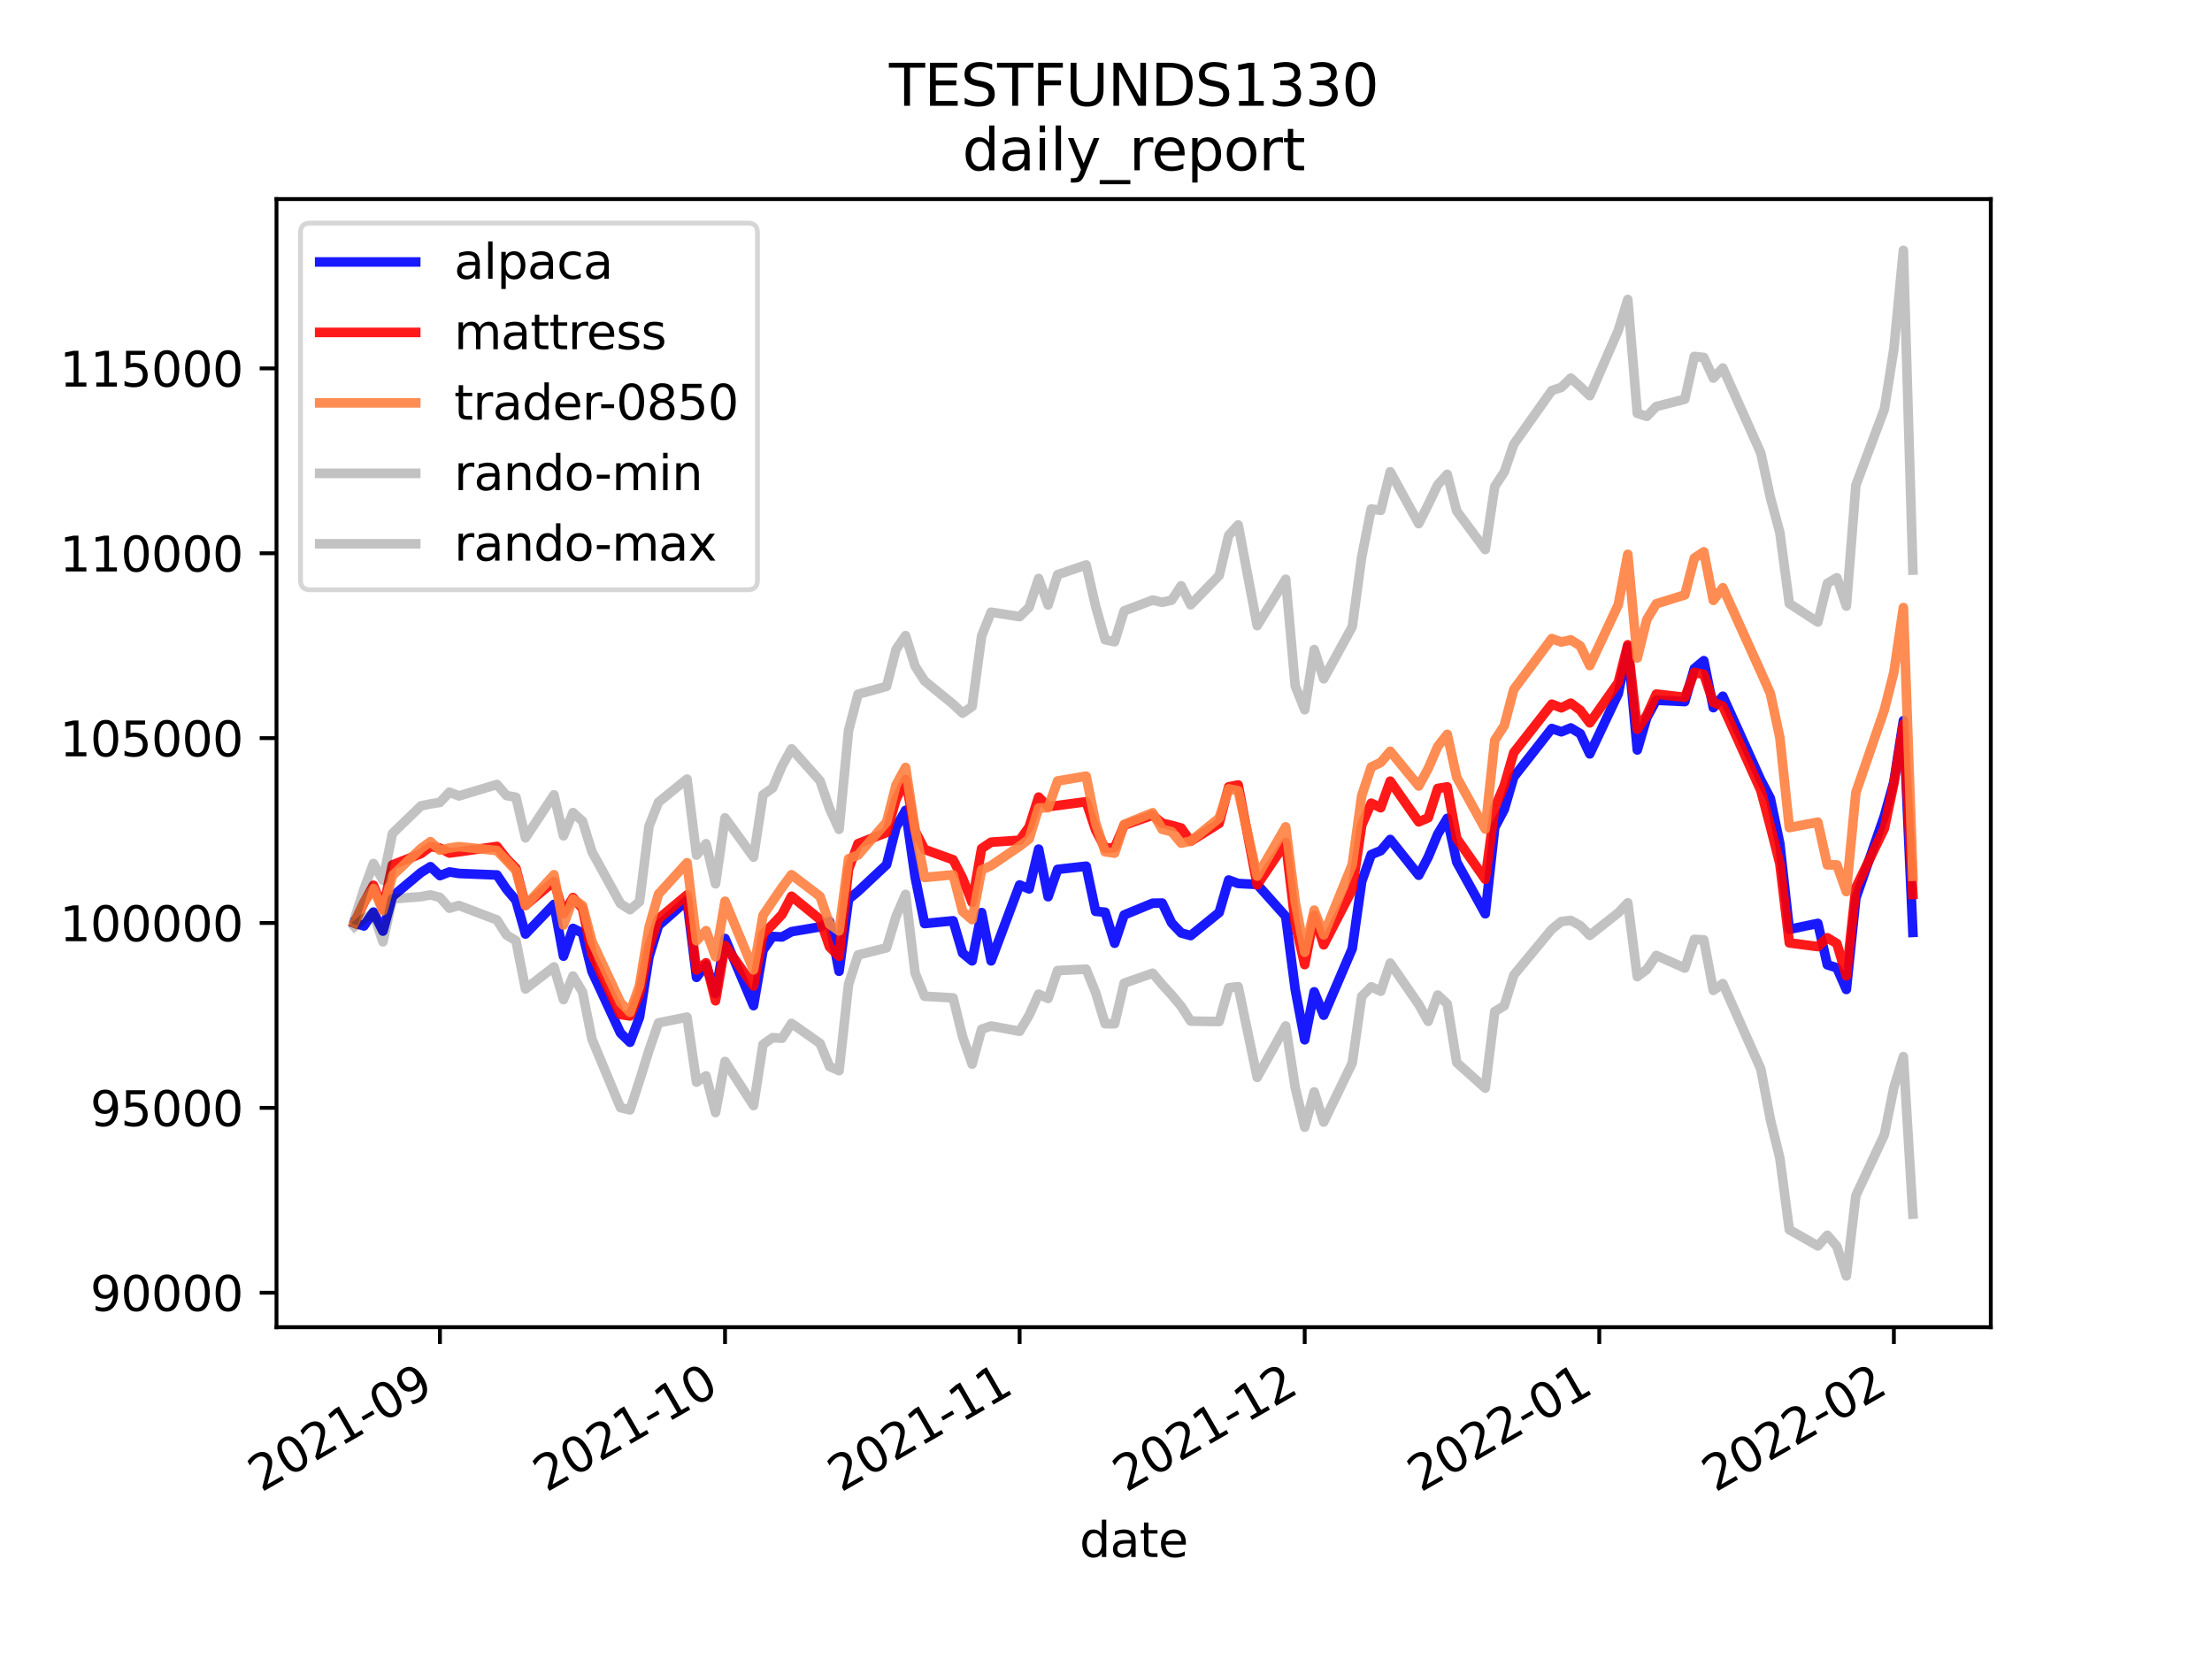<?xml version="1.0" encoding="utf-8" standalone="no"?>
<!DOCTYPE svg PUBLIC "-//W3C//DTD SVG 1.1//EN"
  "http://www.w3.org/Graphics/SVG/1.1/DTD/svg11.dtd">
<svg height="345.6pt" version="1.1" viewBox="0 0 460.8 345.6" width="460.8pt" xmlns="http://www.w3.org/2000/svg" xmlns:xlink="http://www.w3.org/1999/xlink">
 <defs>
  <style type="text/css">*{stroke-linecap:butt;stroke-linejoin:round;}</style>
 </defs>
 <g id="figure_1">
  <g id="patch_1">
   <path d="M 0 345.6 
L 460.8 345.6 
L 460.8 0 
L 0 0 
z
" style="fill:#ffffff;"/>
  </g>
  <g id="axes_1">
   <g id="patch_2">
    <path d="M 57.6 276.48 
L 414.72 276.48 
L 414.72 41.472 
L 57.6 41.472 
z
" style="fill:#ffffff;"/>
   </g>
   <g id="matplotlib.axis_1">
    <g id="xtick_1">
     <g id="line2d_1">
      <defs>
       <path d="M 0 0 
L 0 3.5 
" id="m78876960ec" style="stroke:#000000;stroke-width:0.8;"/>
      </defs>
      <g>
       <use style="stroke:#000000;stroke-width:0.8;" x="91.649" xlink:href="#m78876960ec" y="276.48"/>
      </g>
     </g>
     <g id="text_1">
      <!-- 2021-09 -->
      <g transform="translate(54.424 310.952)rotate(-30)scale(0.1 -0.1)">
       <defs>
        <path d="M 1228 531 
L 3431 531 
L 3431 0 
L 469 0 
L 469 531 
Q 828 903 1448 1529 
Q 2069 2156 2228 2338 
Q 2531 2678 2651 2914 
Q 2772 3150 2772 3378 
Q 2772 3750 2511 3984 
Q 2250 4219 1831 4219 
Q 1534 4219 1204 4116 
Q 875 4013 500 3803 
L 500 4441 
Q 881 4594 1212 4672 
Q 1544 4750 1819 4750 
Q 2544 4750 2975 4387 
Q 3406 4025 3406 3419 
Q 3406 3131 3298 2873 
Q 3191 2616 2906 2266 
Q 2828 2175 2409 1742 
Q 1991 1309 1228 531 
z
" id="DejaVuSans-32" transform="scale(0.016)"/>
        <path d="M 2034 4250 
Q 1547 4250 1301 3770 
Q 1056 3291 1056 2328 
Q 1056 1369 1301 889 
Q 1547 409 2034 409 
Q 2525 409 2770 889 
Q 3016 1369 3016 2328 
Q 3016 3291 2770 3770 
Q 2525 4250 2034 4250 
z
M 2034 4750 
Q 2819 4750 3233 4129 
Q 3647 3509 3647 2328 
Q 3647 1150 3233 529 
Q 2819 -91 2034 -91 
Q 1250 -91 836 529 
Q 422 1150 422 2328 
Q 422 3509 836 4129 
Q 1250 4750 2034 4750 
z
" id="DejaVuSans-30" transform="scale(0.016)"/>
        <path d="M 794 531 
L 1825 531 
L 1825 4091 
L 703 3866 
L 703 4441 
L 1819 4666 
L 2450 4666 
L 2450 531 
L 3481 531 
L 3481 0 
L 794 0 
L 794 531 
z
" id="DejaVuSans-31" transform="scale(0.016)"/>
        <path d="M 313 2009 
L 1997 2009 
L 1997 1497 
L 313 1497 
L 313 2009 
z
" id="DejaVuSans-2d" transform="scale(0.016)"/>
        <path d="M 703 97 
L 703 672 
Q 941 559 1184 500 
Q 1428 441 1663 441 
Q 2288 441 2617 861 
Q 2947 1281 2994 2138 
Q 2813 1869 2534 1725 
Q 2256 1581 1919 1581 
Q 1219 1581 811 2004 
Q 403 2428 403 3163 
Q 403 3881 828 4315 
Q 1253 4750 1959 4750 
Q 2769 4750 3195 4129 
Q 3622 3509 3622 2328 
Q 3622 1225 3098 567 
Q 2575 -91 1691 -91 
Q 1453 -91 1209 -44 
Q 966 3 703 97 
z
M 1959 2075 
Q 2384 2075 2632 2365 
Q 2881 2656 2881 3163 
Q 2881 3666 2632 3958 
Q 2384 4250 1959 4250 
Q 1534 4250 1286 3958 
Q 1038 3666 1038 3163 
Q 1038 2656 1286 2365 
Q 1534 2075 1959 2075 
z
" id="DejaVuSans-39" transform="scale(0.016)"/>
       </defs>
       <use xlink:href="#DejaVuSans-32"/>
       <use x="63.623" xlink:href="#DejaVuSans-30"/>
       <use x="127.246" xlink:href="#DejaVuSans-32"/>
       <use x="190.869" xlink:href="#DejaVuSans-31"/>
       <use x="254.492" xlink:href="#DejaVuSans-2d"/>
       <use x="290.576" xlink:href="#DejaVuSans-30"/>
       <use x="354.199" xlink:href="#DejaVuSans-39"/>
      </g>
     </g>
    </g>
    <g id="xtick_2">
     <g id="line2d_2">
      <g>
       <use style="stroke:#000000;stroke-width:0.8;" x="151.037" xlink:href="#m78876960ec" y="276.48"/>
      </g>
     </g>
     <g id="text_2">
      <!-- 2021-10 -->
      <g transform="translate(113.812 310.952)rotate(-30)scale(0.1 -0.1)">
       <use xlink:href="#DejaVuSans-32"/>
       <use x="63.623" xlink:href="#DejaVuSans-30"/>
       <use x="127.246" xlink:href="#DejaVuSans-32"/>
       <use x="190.869" xlink:href="#DejaVuSans-31"/>
       <use x="254.492" xlink:href="#DejaVuSans-2d"/>
       <use x="290.576" xlink:href="#DejaVuSans-31"/>
       <use x="354.199" xlink:href="#DejaVuSans-30"/>
      </g>
     </g>
    </g>
    <g id="xtick_3">
     <g id="line2d_3">
      <g>
       <use style="stroke:#000000;stroke-width:0.8;" x="212.405" xlink:href="#m78876960ec" y="276.48"/>
      </g>
     </g>
     <g id="text_3">
      <!-- 2021-11 -->
      <g transform="translate(175.18 310.952)rotate(-30)scale(0.1 -0.1)">
       <use xlink:href="#DejaVuSans-32"/>
       <use x="63.623" xlink:href="#DejaVuSans-30"/>
       <use x="127.246" xlink:href="#DejaVuSans-32"/>
       <use x="190.869" xlink:href="#DejaVuSans-31"/>
       <use x="254.492" xlink:href="#DejaVuSans-2d"/>
       <use x="290.576" xlink:href="#DejaVuSans-31"/>
       <use x="354.199" xlink:href="#DejaVuSans-31"/>
      </g>
     </g>
    </g>
    <g id="xtick_4">
     <g id="line2d_4">
      <g>
       <use style="stroke:#000000;stroke-width:0.8;" x="271.793" xlink:href="#m78876960ec" y="276.48"/>
      </g>
     </g>
     <g id="text_4">
      <!-- 2021-12 -->
      <g transform="translate(234.568 310.952)rotate(-30)scale(0.1 -0.1)">
       <use xlink:href="#DejaVuSans-32"/>
       <use x="63.623" xlink:href="#DejaVuSans-30"/>
       <use x="127.246" xlink:href="#DejaVuSans-32"/>
       <use x="190.869" xlink:href="#DejaVuSans-31"/>
       <use x="254.492" xlink:href="#DejaVuSans-2d"/>
       <use x="290.576" xlink:href="#DejaVuSans-31"/>
       <use x="354.199" xlink:href="#DejaVuSans-32"/>
      </g>
     </g>
    </g>
    <g id="xtick_5">
     <g id="line2d_5">
      <g>
       <use style="stroke:#000000;stroke-width:0.8;" x="333.16" xlink:href="#m78876960ec" y="276.48"/>
      </g>
     </g>
     <g id="text_5">
      <!-- 2022-01 -->
      <g transform="translate(295.936 310.952)rotate(-30)scale(0.1 -0.1)">
       <use xlink:href="#DejaVuSans-32"/>
       <use x="63.623" xlink:href="#DejaVuSans-30"/>
       <use x="127.246" xlink:href="#DejaVuSans-32"/>
       <use x="190.869" xlink:href="#DejaVuSans-32"/>
       <use x="254.492" xlink:href="#DejaVuSans-2d"/>
       <use x="290.576" xlink:href="#DejaVuSans-30"/>
       <use x="354.199" xlink:href="#DejaVuSans-31"/>
      </g>
     </g>
    </g>
    <g id="xtick_6">
     <g id="line2d_6">
      <g>
       <use style="stroke:#000000;stroke-width:0.8;" x="394.528" xlink:href="#m78876960ec" y="276.48"/>
      </g>
     </g>
     <g id="text_6">
      <!-- 2022-02 -->
      <g transform="translate(357.303 310.952)rotate(-30)scale(0.1 -0.1)">
       <use xlink:href="#DejaVuSans-32"/>
       <use x="63.623" xlink:href="#DejaVuSans-30"/>
       <use x="127.246" xlink:href="#DejaVuSans-32"/>
       <use x="190.869" xlink:href="#DejaVuSans-32"/>
       <use x="254.492" xlink:href="#DejaVuSans-2d"/>
       <use x="290.576" xlink:href="#DejaVuSans-30"/>
       <use x="354.199" xlink:href="#DejaVuSans-32"/>
      </g>
     </g>
    </g>
    <g id="text_7">
     <!-- date -->
     <g transform="translate(224.885 324.351)scale(0.1 -0.1)">
      <defs>
       <path d="M 2906 2969 
L 2906 4863 
L 3481 4863 
L 3481 0 
L 2906 0 
L 2906 525 
Q 2725 213 2448 61 
Q 2172 -91 1784 -91 
Q 1150 -91 751 415 
Q 353 922 353 1747 
Q 353 2572 751 3078 
Q 1150 3584 1784 3584 
Q 2172 3584 2448 3432 
Q 2725 3281 2906 2969 
z
M 947 1747 
Q 947 1113 1208 752 
Q 1469 391 1925 391 
Q 2381 391 2643 752 
Q 2906 1113 2906 1747 
Q 2906 2381 2643 2742 
Q 2381 3103 1925 3103 
Q 1469 3103 1208 2742 
Q 947 2381 947 1747 
z
" id="DejaVuSans-64" transform="scale(0.016)"/>
       <path d="M 2194 1759 
Q 1497 1759 1228 1600 
Q 959 1441 959 1056 
Q 959 750 1161 570 
Q 1363 391 1709 391 
Q 2188 391 2477 730 
Q 2766 1069 2766 1631 
L 2766 1759 
L 2194 1759 
z
M 3341 1997 
L 3341 0 
L 2766 0 
L 2766 531 
Q 2569 213 2275 61 
Q 1981 -91 1556 -91 
Q 1019 -91 701 211 
Q 384 513 384 1019 
Q 384 1609 779 1909 
Q 1175 2209 1959 2209 
L 2766 2209 
L 2766 2266 
Q 2766 2663 2505 2880 
Q 2244 3097 1772 3097 
Q 1472 3097 1187 3025 
Q 903 2953 641 2809 
L 641 3341 
Q 956 3463 1253 3523 
Q 1550 3584 1831 3584 
Q 2591 3584 2966 3190 
Q 3341 2797 3341 1997 
z
" id="DejaVuSans-61" transform="scale(0.016)"/>
       <path d="M 1172 4494 
L 1172 3500 
L 2356 3500 
L 2356 3053 
L 1172 3053 
L 1172 1153 
Q 1172 725 1289 603 
Q 1406 481 1766 481 
L 2356 481 
L 2356 0 
L 1766 0 
Q 1100 0 847 248 
Q 594 497 594 1153 
L 594 3053 
L 172 3053 
L 172 3500 
L 594 3500 
L 594 4494 
L 1172 4494 
z
" id="DejaVuSans-74" transform="scale(0.016)"/>
       <path d="M 3597 1894 
L 3597 1613 
L 953 1613 
Q 991 1019 1311 708 
Q 1631 397 2203 397 
Q 2534 397 2845 478 
Q 3156 559 3463 722 
L 3463 178 
Q 3153 47 2828 -22 
Q 2503 -91 2169 -91 
Q 1331 -91 842 396 
Q 353 884 353 1716 
Q 353 2575 817 3079 
Q 1281 3584 2069 3584 
Q 2775 3584 3186 3129 
Q 3597 2675 3597 1894 
z
M 3022 2063 
Q 3016 2534 2758 2815 
Q 2500 3097 2075 3097 
Q 1594 3097 1305 2825 
Q 1016 2553 972 2059 
L 3022 2063 
z
" id="DejaVuSans-65" transform="scale(0.016)"/>
      </defs>
      <use xlink:href="#DejaVuSans-64"/>
      <use x="63.477" xlink:href="#DejaVuSans-61"/>
      <use x="124.756" xlink:href="#DejaVuSans-74"/>
      <use x="163.965" xlink:href="#DejaVuSans-65"/>
     </g>
    </g>
   </g>
   <g id="matplotlib.axis_2">
    <g id="ytick_1">
     <g id="line2d_7">
      <defs>
       <path d="M 0 0 
L -3.5 0 
" id="m2afe8c8038" style="stroke:#000000;stroke-width:0.8;"/>
      </defs>
      <g>
       <use style="stroke:#000000;stroke-width:0.8;" x="57.6" xlink:href="#m2afe8c8038" y="269.294"/>
      </g>
     </g>
     <g id="text_8">
      <!-- 90000 -->
      <g transform="translate(18.788 273.093)scale(0.1 -0.1)">
       <use xlink:href="#DejaVuSans-39"/>
       <use x="63.623" xlink:href="#DejaVuSans-30"/>
       <use x="127.246" xlink:href="#DejaVuSans-30"/>
       <use x="190.869" xlink:href="#DejaVuSans-30"/>
       <use x="254.492" xlink:href="#DejaVuSans-30"/>
      </g>
     </g>
    </g>
    <g id="ytick_2">
     <g id="line2d_8">
      <g>
       <use style="stroke:#000000;stroke-width:0.8;" x="57.6" xlink:href="#m2afe8c8038" y="230.784"/>
      </g>
     </g>
     <g id="text_9">
      <!-- 95000 -->
      <g transform="translate(18.788 234.583)scale(0.1 -0.1)">
       <defs>
        <path d="M 691 4666 
L 3169 4666 
L 3169 4134 
L 1269 4134 
L 1269 2991 
Q 1406 3038 1543 3061 
Q 1681 3084 1819 3084 
Q 2600 3084 3056 2656 
Q 3513 2228 3513 1497 
Q 3513 744 3044 326 
Q 2575 -91 1722 -91 
Q 1428 -91 1123 -41 
Q 819 9 494 109 
L 494 744 
Q 775 591 1075 516 
Q 1375 441 1709 441 
Q 2250 441 2565 725 
Q 2881 1009 2881 1497 
Q 2881 1984 2565 2268 
Q 2250 2553 1709 2553 
Q 1456 2553 1204 2497 
Q 953 2441 691 2322 
L 691 4666 
z
" id="DejaVuSans-35" transform="scale(0.016)"/>
       </defs>
       <use xlink:href="#DejaVuSans-39"/>
       <use x="63.623" xlink:href="#DejaVuSans-35"/>
       <use x="127.246" xlink:href="#DejaVuSans-30"/>
       <use x="190.869" xlink:href="#DejaVuSans-30"/>
       <use x="254.492" xlink:href="#DejaVuSans-30"/>
      </g>
     </g>
    </g>
    <g id="ytick_3">
     <g id="line2d_9">
      <g>
       <use style="stroke:#000000;stroke-width:0.8;" x="57.6" xlink:href="#m2afe8c8038" y="192.273"/>
      </g>
     </g>
     <g id="text_10">
      <!-- 100000 -->
      <g transform="translate(12.425 196.072)scale(0.1 -0.1)">
       <use xlink:href="#DejaVuSans-31"/>
       <use x="63.623" xlink:href="#DejaVuSans-30"/>
       <use x="127.246" xlink:href="#DejaVuSans-30"/>
       <use x="190.869" xlink:href="#DejaVuSans-30"/>
       <use x="254.492" xlink:href="#DejaVuSans-30"/>
       <use x="318.115" xlink:href="#DejaVuSans-30"/>
      </g>
     </g>
    </g>
    <g id="ytick_4">
     <g id="line2d_10">
      <g>
       <use style="stroke:#000000;stroke-width:0.8;" x="57.6" xlink:href="#m2afe8c8038" y="153.763"/>
      </g>
     </g>
     <g id="text_11">
      <!-- 105000 -->
      <g transform="translate(12.425 157.562)scale(0.1 -0.1)">
       <use xlink:href="#DejaVuSans-31"/>
       <use x="63.623" xlink:href="#DejaVuSans-30"/>
       <use x="127.246" xlink:href="#DejaVuSans-35"/>
       <use x="190.869" xlink:href="#DejaVuSans-30"/>
       <use x="254.492" xlink:href="#DejaVuSans-30"/>
       <use x="318.115" xlink:href="#DejaVuSans-30"/>
      </g>
     </g>
    </g>
    <g id="ytick_5">
     <g id="line2d_11">
      <g>
       <use style="stroke:#000000;stroke-width:0.8;" x="57.6" xlink:href="#m2afe8c8038" y="115.253"/>
      </g>
     </g>
     <g id="text_12">
      <!-- 110000 -->
      <g transform="translate(12.425 119.052)scale(0.1 -0.1)">
       <use xlink:href="#DejaVuSans-31"/>
       <use x="63.623" xlink:href="#DejaVuSans-31"/>
       <use x="127.246" xlink:href="#DejaVuSans-30"/>
       <use x="190.869" xlink:href="#DejaVuSans-30"/>
       <use x="254.492" xlink:href="#DejaVuSans-30"/>
       <use x="318.115" xlink:href="#DejaVuSans-30"/>
      </g>
     </g>
    </g>
    <g id="ytick_6">
     <g id="line2d_12">
      <g>
       <use style="stroke:#000000;stroke-width:0.8;" x="57.6" xlink:href="#m2afe8c8038" y="76.742"/>
      </g>
     </g>
     <g id="text_13">
      <!-- 115000 -->
      <g transform="translate(12.425 80.541)scale(0.1 -0.1)">
       <use xlink:href="#DejaVuSans-31"/>
       <use x="63.623" xlink:href="#DejaVuSans-31"/>
       <use x="127.246" xlink:href="#DejaVuSans-35"/>
       <use x="190.869" xlink:href="#DejaVuSans-30"/>
       <use x="254.492" xlink:href="#DejaVuSans-30"/>
       <use x="318.115" xlink:href="#DejaVuSans-30"/>
      </g>
     </g>
    </g>
   </g>
   <g id="line2d_13">
    <path clip-path="url(#pc570b86894)" d="M 73.833 192.273 
L 75.812 192.893 
L 77.792 190.002 
L 79.772 193.968 
L 81.751 186.742 
L 87.69 181.77 
L 89.67 180.546 
L 91.649 182.411 
L 93.629 181.64 
L 95.608 181.96 
L 103.527 182.277 
L 105.506 185.217 
L 107.486 187.56 
L 109.466 194.572 
L 115.404 188.392 
L 117.384 199.185 
L 119.364 193.4 
L 121.343 194.388 
L 123.323 202.382 
L 129.262 215.201 
L 131.241 217.122 
L 133.221 211.889 
L 135.2 199.295 
L 137.18 192.812 
L 143.119 187.563 
L 145.098 203.599 
L 147.078 200.986 
L 149.058 206.986 
L 151.037 195.503 
L 156.976 209.494 
L 158.956 197.934 
L 160.935 195.085 
L 162.915 195.188 
L 164.894 194.08 
L 170.833 193.089 
L 172.813 191.968 
L 174.792 202.332 
L 176.772 187.319 
L 178.752 185.687 
L 184.69 180.123 
L 186.67 172.305 
L 188.65 168.801 
L 190.629 182.667 
L 192.609 192.396 
L 198.548 191.815 
L 200.527 198.542 
L 202.507 200.169 
L 204.486 190.103 
L 206.466 200.174 
L 212.405 184.351 
L 214.384 185.18 
L 216.364 176.887 
L 218.344 186.803 
L 220.323 181.106 
L 226.262 180.444 
L 228.242 189.854 
L 230.221 190.035 
L 232.201 196.497 
L 234.18 190.601 
L 240.119 188.155 
L 242.099 188.123 
L 244.078 192.264 
L 246.058 194.347 
L 248.038 194.9 
L 253.976 190.087 
L 255.956 183.321 
L 257.936 184.046 
L 261.895 184.25 
L 267.834 190.905 
L 269.813 206.09 
L 271.793 216.607 
L 273.772 206.616 
L 275.752 211.488 
L 281.691 197.634 
L 283.67 183.618 
L 285.65 178.034 
L 287.63 177.214 
L 289.609 174.879 
L 295.548 182.325 
L 297.528 178.532 
L 299.507 173.765 
L 301.487 170.474 
L 303.466 179.585 
L 309.405 190.355 
L 311.385 172.371 
L 313.364 168.622 
L 315.344 161.867 
L 323.262 151.762 
L 325.242 152.447 
L 327.222 151.64 
L 329.201 152.837 
L 331.181 157.058 
L 337.12 144.484 
L 339.099 134.728 
L 341.079 156.23 
L 343.058 149.477 
L 345.038 145.873 
L 350.977 146.158 
L 352.956 139.278 
L 354.936 137.63 
L 356.916 147.42 
L 358.895 145.038 
L 366.814 162.523 
L 368.793 166.307 
L 370.773 175.771 
L 372.752 193.605 
L 378.691 192.357 
L 380.671 200.989 
L 382.65 201.606 
L 384.63 206.124 
L 386.61 187.102 
L 392.548 169.971 
L 394.528 162.882 
L 396.508 150.122 
L 398.487 194.239 
" style="fill:none;stroke:#0000ff;stroke-linecap:square;stroke-opacity:0.9;stroke-width:2;"/>
   </g>
   <g id="line2d_14">
    <path clip-path="url(#pc570b86894)" d="M 73.833 192.273 
L 75.812 188.081 
L 77.792 184.425 
L 79.772 189.404 
L 81.751 180.171 
L 87.69 177.83 
L 89.67 176.356 
L 91.649 176.681 
L 93.629 177.699 
L 95.608 177.442 
L 103.527 176.327 
L 105.506 178.869 
L 107.486 180.891 
L 109.466 188.572 
L 115.404 183.598 
L 117.384 190.314 
L 119.364 186.976 
L 121.343 189.265 
L 123.323 198.728 
L 129.262 211.347 
L 131.241 211.636 
L 133.221 206.969 
L 135.2 197.15 
L 137.18 191.395 
L 143.119 186.429 
L 145.098 202.06 
L 147.078 200.565 
L 149.058 208.474 
L 151.037 196.962 
L 156.976 205.403 
L 158.956 194.574 
L 160.935 192.604 
L 162.915 190.495 
L 164.894 186.703 
L 170.833 191.539 
L 172.813 197.262 
L 174.792 199.215 
L 176.772 181.066 
L 178.752 175.747 
L 184.69 173.428 
L 186.67 166.514 
L 188.65 162.407 
L 190.629 173.113 
L 192.609 176.95 
L 198.548 179.1 
L 200.527 182.959 
L 202.507 187.982 
L 204.486 176.764 
L 206.466 175.442 
L 212.405 175.043 
L 214.384 172.268 
L 216.364 166.044 
L 218.344 168.037 
L 220.323 167.804 
L 226.262 167.01 
L 228.242 172.915 
L 230.221 176.7 
L 232.201 176.569 
L 234.18 171.906 
L 240.119 169.82 
L 242.099 171.487 
L 244.078 171.94 
L 246.058 172.492 
L 248.038 175.25 
L 253.976 171.52 
L 255.956 163.914 
L 257.936 163.516 
L 261.895 184.335 
L 267.834 175.539 
L 269.813 192.278 
L 271.793 200.945 
L 273.772 190.712 
L 275.752 196.825 
L 281.691 185.329 
L 283.67 171.89 
L 285.65 167.318 
L 287.63 168.27 
L 289.609 162.727 
L 295.548 171.211 
L 297.528 170.357 
L 299.507 164.248 
L 301.487 163.927 
L 303.466 174.68 
L 309.405 183.166 
L 311.385 168.299 
L 313.364 163.621 
L 315.344 156.793 
L 323.262 146.691 
L 325.242 147.454 
L 327.222 146.475 
L 329.201 147.965 
L 331.181 150.584 
L 337.12 142.16 
L 339.099 134.313 
L 341.079 151.9 
L 343.058 148.983 
L 345.038 144.588 
L 350.977 145.262 
L 352.956 140.073 
L 354.936 140.501 
L 356.916 146.295 
L 358.895 147.134 
L 366.814 164.666 
L 368.793 172.152 
L 370.773 179.913 
L 372.752 196.422 
L 378.691 197.192 
L 380.671 195.353 
L 382.65 196.555 
L 384.63 203.284 
L 386.61 184.926 
L 392.548 172.584 
L 394.528 163.203 
L 396.508 150.873 
L 398.487 186.321 
" style="fill:none;stroke:#ff0000;stroke-linecap:square;stroke-opacity:0.9;stroke-width:2;"/>
   </g>
   <g id="line2d_15">
    <path clip-path="url(#pc570b86894)" d="M 73.833 192.273 
L 75.812 187.957 
L 77.792 185.098 
L 79.772 189.724 
L 81.751 182.396 
L 87.69 176.765 
L 89.67 175.325 
L 91.649 177.119 
L 93.629 176.666 
L 95.608 176.37 
L 103.527 177.189 
L 105.506 179.244 
L 107.486 181.356 
L 109.466 188.677 
L 115.404 182.219 
L 117.384 192.706 
L 119.364 187.268 
L 121.343 188.647 
L 123.323 196.129 
L 129.262 208.852 
L 131.241 210.887 
L 133.221 205.32 
L 135.2 193.207 
L 137.18 186.264 
L 143.119 179.734 
L 145.098 195.981 
L 147.078 193.876 
L 149.058 199.32 
L 151.037 187.754 
L 156.976 202.047 
L 158.956 190.682 
L 160.935 187.772 
L 162.915 184.875 
L 164.894 182.218 
L 170.833 186.739 
L 172.813 192.523 
L 174.792 193.918 
L 176.772 178.897 
L 178.752 178.116 
L 184.69 171.252 
L 186.67 163.518 
L 188.65 159.875 
L 190.629 172.748 
L 192.609 182.786 
L 198.548 182.235 
L 200.527 189.857 
L 202.507 191.575 
L 204.486 181.218 
L 206.466 180.322 
L 212.405 176.288 
L 214.384 174.771 
L 216.364 168.319 
L 218.344 168.261 
L 220.323 162.691 
L 226.262 161.692 
L 228.242 171.442 
L 230.221 177.442 
L 232.201 177.718 
L 234.18 171.724 
L 240.119 169.305 
L 242.099 172.762 
L 244.078 173.25 
L 246.058 175.641 
L 248.038 175.224 
L 253.976 170.412 
L 255.956 164.326 
L 257.936 164.724 
L 261.895 182.508 
L 267.834 172.252 
L 269.813 187.851 
L 271.793 198.369 
L 273.772 189.603 
L 275.752 194.753 
L 281.691 180.127 
L 283.67 165.755 
L 285.65 159.789 
L 287.63 158.836 
L 289.609 156.505 
L 295.548 163.739 
L 297.528 160.085 
L 299.507 155.506 
L 301.487 152.98 
L 303.466 161.939 
L 309.405 172.711 
L 311.385 154.201 
L 313.364 151.157 
L 315.344 143.629 
L 323.262 133.029 
L 325.242 133.74 
L 327.222 133.302 
L 329.201 134.551 
L 331.181 138.649 
L 337.12 125.964 
L 339.099 115.477 
L 341.079 137.064 
L 343.058 129.073 
L 345.038 125.781 
L 350.977 123.931 
L 352.956 116.267 
L 354.936 114.956 
L 356.916 125.07 
L 358.895 122.447 
L 366.814 139.983 
L 368.793 144.435 
L 370.773 153.649 
L 372.752 172.4 
L 378.691 171.275 
L 380.671 180.179 
L 382.65 180.171 
L 384.63 185.735 
L 386.61 165.097 
L 392.548 147.857 
L 394.528 140.051 
L 396.508 126.568 
L 398.487 182.539 
" style="fill:none;stroke:#ff8040;stroke-linecap:square;stroke-opacity:0.9;stroke-width:2;"/>
   </g>
   <g id="line2d_16">
    <path clip-path="url(#pc570b86894)" d="M 73.833 193.043 
L 75.812 191.352 
L 77.792 190.244 
L 79.772 196.197 
L 81.751 187.265 
L 87.69 186.789 
L 89.67 186.42 
L 91.649 186.957 
L 93.629 189.198 
L 95.608 188.629 
L 103.527 191.64 
L 105.506 194.758 
L 107.486 195.966 
L 109.466 206.01 
L 115.404 201.423 
L 117.384 208.233 
L 119.364 203.334 
L 121.343 206.634 
L 123.323 216.486 
L 129.262 230.744 
L 131.241 231.206 
L 133.221 225.121 
L 135.2 218.791 
L 137.18 213.078 
L 143.119 211.887 
L 145.098 225.433 
L 147.078 224.119 
L 149.058 231.765 
L 151.037 221.125 
L 156.976 230.309 
L 158.956 217.568 
L 160.935 216.173 
L 162.915 216.281 
L 164.894 213.193 
L 170.833 217.356 
L 172.813 222.156 
L 174.792 223.034 
L 176.772 205.027 
L 178.752 198.93 
L 184.69 197.44 
L 186.67 190.878 
L 188.65 186.307 
L 190.629 202.686 
L 192.609 207.534 
L 198.548 207.878 
L 200.527 215.963 
L 202.507 221.681 
L 204.486 214.413 
L 206.466 213.732 
L 212.405 214.833 
L 214.384 211.504 
L 216.364 207.102 
L 218.344 208.004 
L 220.323 202.191 
L 226.262 201.897 
L 228.242 206.781 
L 230.221 213.256 
L 232.201 213.266 
L 234.18 204.818 
L 240.119 202.738 
L 242.099 205.106 
L 244.078 207.265 
L 246.058 209.622 
L 248.038 212.71 
L 253.976 212.809 
L 255.956 205.778 
L 257.936 205.539 
L 261.895 224.443 
L 267.834 213.728 
L 269.813 226.554 
L 271.793 234.806 
L 273.772 227.462 
L 275.752 233.747 
L 281.691 221.458 
L 283.67 207.563 
L 285.65 205.57 
L 287.63 206.493 
L 289.609 200.63 
L 295.548 209.245 
L 297.528 212.764 
L 299.507 207.29 
L 301.487 209.135 
L 303.466 221.358 
L 309.405 226.671 
L 311.385 210.721 
L 313.364 209.533 
L 315.344 203.14 
L 323.262 193.572 
L 325.242 191.978 
L 327.222 191.736 
L 329.201 192.83 
L 331.181 194.847 
L 337.12 190.153 
L 339.099 188.079 
L 341.079 203.448 
L 343.058 201.968 
L 345.038 199.029 
L 350.977 201.673 
L 352.956 195.694 
L 354.936 195.797 
L 356.916 206.312 
L 358.895 204.902 
L 366.814 222.706 
L 368.793 233.194 
L 370.773 241.258 
L 372.752 256.172 
L 378.691 259.548 
L 380.671 257.329 
L 382.65 259.649 
L 384.63 265.798 
L 386.61 249.084 
L 392.548 236.368 
L 394.528 226.519 
L 396.508 220.118 
L 398.487 252.927 
" style="fill:none;stroke:#0d0d0d;stroke-linecap:square;stroke-opacity:0.25;stroke-width:2;"/>
   </g>
   <g id="line2d_17">
    <path clip-path="url(#pc570b86894)" d="M 73.833 191.503 
L 75.812 185.289 
L 77.792 179.884 
L 79.772 183.375 
L 81.751 173.641 
L 87.69 167.889 
L 89.67 167.471 
L 91.649 167.151 
L 93.629 165.024 
L 95.608 165.805 
L 103.527 163.424 
L 105.506 165.715 
L 107.486 166.089 
L 109.466 174.532 
L 115.404 165.577 
L 117.384 174.109 
L 119.364 169.278 
L 121.343 171.061 
L 123.323 177.453 
L 129.262 188.252 
L 131.241 189.506 
L 133.221 187.829 
L 135.2 172.108 
L 137.18 167.111 
L 143.119 162.295 
L 145.098 178.128 
L 147.078 175.759 
L 149.058 184.114 
L 151.037 170.384 
L 156.976 178.557 
L 158.956 165.579 
L 160.935 164.179 
L 162.915 159.564 
L 164.894 155.993 
L 170.833 162.655 
L 172.813 168.441 
L 174.792 172.765 
L 176.772 152.172 
L 178.752 144.618 
L 184.69 142.989 
L 186.67 135.268 
L 188.65 132.407 
L 190.629 138.768 
L 192.609 141.854 
L 198.548 146.693 
L 200.527 148.557 
L 202.507 147.17 
L 204.486 132.492 
L 206.466 127.535 
L 212.405 128.453 
L 214.384 126.512 
L 216.364 120.507 
L 218.344 126.024 
L 220.323 119.711 
L 226.262 117.689 
L 228.242 126.304 
L 230.221 133.267 
L 232.201 133.685 
L 234.18 127.26 
L 240.119 125.003 
L 242.099 125.475 
L 244.078 125.016 
L 246.058 122.036 
L 248.038 125.99 
L 253.976 119.885 
L 255.956 111.519 
L 257.936 109.353 
L 261.895 130.334 
L 267.834 120.665 
L 269.813 142.868 
L 271.793 147.859 
L 273.772 135.316 
L 275.752 141.407 
L 281.691 130.571 
L 283.67 115.983 
L 285.65 106.031 
L 287.63 106.311 
L 289.609 98.283 
L 295.548 109.086 
L 297.528 105.112 
L 299.507 100.998 
L 301.487 98.811 
L 303.466 106.467 
L 309.405 114.474 
L 311.385 101.347 
L 313.364 98.317 
L 315.344 92.548 
L 323.262 81.356 
L 325.242 80.709 
L 327.222 78.768 
L 329.201 80.527 
L 331.181 82.421 
L 337.12 68.821 
L 339.099 62.383 
L 341.079 86.105 
L 343.058 86.733 
L 345.038 84.684 
L 350.977 83.158 
L 352.956 74.255 
L 354.936 74.466 
L 356.916 78.759 
L 358.895 76.668 
L 366.814 94.4 
L 368.793 103.602 
L 370.773 110.943 
L 372.752 125.73 
L 378.691 129.587 
L 380.671 121.528 
L 382.65 120.356 
L 384.63 126.26 
L 386.61 101.089 
L 392.548 85.235 
L 394.528 72.678 
L 396.508 52.154 
L 398.487 118.769 
" style="fill:none;stroke:#0d0d0d;stroke-linecap:square;stroke-opacity:0.25;stroke-width:2;"/>
   </g>
   <g id="patch_3">
    <path d="M 57.6 276.48 
L 57.6 41.472 
" style="fill:none;stroke:#000000;stroke-linecap:square;stroke-linejoin:miter;stroke-width:0.8;"/>
   </g>
   <g id="patch_4">
    <path d="M 414.72 276.48 
L 414.72 41.472 
" style="fill:none;stroke:#000000;stroke-linecap:square;stroke-linejoin:miter;stroke-width:0.8;"/>
   </g>
   <g id="patch_5">
    <path d="M 57.6 276.48 
L 414.72 276.48 
" style="fill:none;stroke:#000000;stroke-linecap:square;stroke-linejoin:miter;stroke-width:0.8;"/>
   </g>
   <g id="patch_6">
    <path d="M 57.6 41.472 
L 414.72 41.472 
" style="fill:none;stroke:#000000;stroke-linecap:square;stroke-linejoin:miter;stroke-width:0.8;"/>
   </g>
   <g id="text_14">
    <!-- TESTFUNDS1330 -->
    <g transform="translate(185.2 22.035)scale(0.12 -0.12)">
     <defs>
      <path d="M -19 4666 
L 3928 4666 
L 3928 4134 
L 2272 4134 
L 2272 0 
L 1638 0 
L 1638 4134 
L -19 4134 
L -19 4666 
z
" id="DejaVuSans-54" transform="scale(0.016)"/>
      <path d="M 628 4666 
L 3578 4666 
L 3578 4134 
L 1259 4134 
L 1259 2753 
L 3481 2753 
L 3481 2222 
L 1259 2222 
L 1259 531 
L 3634 531 
L 3634 0 
L 628 0 
L 628 4666 
z
" id="DejaVuSans-45" transform="scale(0.016)"/>
      <path d="M 3425 4513 
L 3425 3897 
Q 3066 4069 2747 4153 
Q 2428 4238 2131 4238 
Q 1616 4238 1336 4038 
Q 1056 3838 1056 3469 
Q 1056 3159 1242 3001 
Q 1428 2844 1947 2747 
L 2328 2669 
Q 3034 2534 3370 2195 
Q 3706 1856 3706 1288 
Q 3706 609 3251 259 
Q 2797 -91 1919 -91 
Q 1588 -91 1214 -16 
Q 841 59 441 206 
L 441 856 
Q 825 641 1194 531 
Q 1563 422 1919 422 
Q 2459 422 2753 634 
Q 3047 847 3047 1241 
Q 3047 1584 2836 1778 
Q 2625 1972 2144 2069 
L 1759 2144 
Q 1053 2284 737 2584 
Q 422 2884 422 3419 
Q 422 4038 858 4394 
Q 1294 4750 2059 4750 
Q 2388 4750 2728 4690 
Q 3069 4631 3425 4513 
z
" id="DejaVuSans-53" transform="scale(0.016)"/>
      <path d="M 628 4666 
L 3309 4666 
L 3309 4134 
L 1259 4134 
L 1259 2759 
L 3109 2759 
L 3109 2228 
L 1259 2228 
L 1259 0 
L 628 0 
L 628 4666 
z
" id="DejaVuSans-46" transform="scale(0.016)"/>
      <path d="M 556 4666 
L 1191 4666 
L 1191 1831 
Q 1191 1081 1462 751 
Q 1734 422 2344 422 
Q 2950 422 3222 751 
Q 3494 1081 3494 1831 
L 3494 4666 
L 4128 4666 
L 4128 1753 
Q 4128 841 3676 375 
Q 3225 -91 2344 -91 
Q 1459 -91 1007 375 
Q 556 841 556 1753 
L 556 4666 
z
" id="DejaVuSans-55" transform="scale(0.016)"/>
      <path d="M 628 4666 
L 1478 4666 
L 3547 763 
L 3547 4666 
L 4159 4666 
L 4159 0 
L 3309 0 
L 1241 3903 
L 1241 0 
L 628 0 
L 628 4666 
z
" id="DejaVuSans-4e" transform="scale(0.016)"/>
      <path d="M 1259 4147 
L 1259 519 
L 2022 519 
Q 2988 519 3436 956 
Q 3884 1394 3884 2338 
Q 3884 3275 3436 3711 
Q 2988 4147 2022 4147 
L 1259 4147 
z
M 628 4666 
L 1925 4666 
Q 3281 4666 3915 4102 
Q 4550 3538 4550 2338 
Q 4550 1131 3912 565 
Q 3275 0 1925 0 
L 628 0 
L 628 4666 
z
" id="DejaVuSans-44" transform="scale(0.016)"/>
      <path d="M 2597 2516 
Q 3050 2419 3304 2112 
Q 3559 1806 3559 1356 
Q 3559 666 3084 287 
Q 2609 -91 1734 -91 
Q 1441 -91 1130 -33 
Q 819 25 488 141 
L 488 750 
Q 750 597 1062 519 
Q 1375 441 1716 441 
Q 2309 441 2620 675 
Q 2931 909 2931 1356 
Q 2931 1769 2642 2001 
Q 2353 2234 1838 2234 
L 1294 2234 
L 1294 2753 
L 1863 2753 
Q 2328 2753 2575 2939 
Q 2822 3125 2822 3475 
Q 2822 3834 2567 4026 
Q 2313 4219 1838 4219 
Q 1578 4219 1281 4162 
Q 984 4106 628 3988 
L 628 4550 
Q 988 4650 1302 4700 
Q 1616 4750 1894 4750 
Q 2613 4750 3031 4423 
Q 3450 4097 3450 3541 
Q 3450 3153 3228 2886 
Q 3006 2619 2597 2516 
z
" id="DejaVuSans-33" transform="scale(0.016)"/>
     </defs>
     <use xlink:href="#DejaVuSans-54"/>
     <use x="61.084" xlink:href="#DejaVuSans-45"/>
     <use x="124.268" xlink:href="#DejaVuSans-53"/>
     <use x="187.744" xlink:href="#DejaVuSans-54"/>
     <use x="248.828" xlink:href="#DejaVuSans-46"/>
     <use x="306.348" xlink:href="#DejaVuSans-55"/>
     <use x="379.541" xlink:href="#DejaVuSans-4e"/>
     <use x="454.346" xlink:href="#DejaVuSans-44"/>
     <use x="531.348" xlink:href="#DejaVuSans-53"/>
     <use x="594.824" xlink:href="#DejaVuSans-31"/>
     <use x="658.447" xlink:href="#DejaVuSans-33"/>
     <use x="722.07" xlink:href="#DejaVuSans-33"/>
     <use x="785.693" xlink:href="#DejaVuSans-30"/>
    </g>
    <!-- daily_report -->
    <g transform="translate(200.467 35.472)scale(0.12 -0.12)">
     <defs>
      <path d="M 603 3500 
L 1178 3500 
L 1178 0 
L 603 0 
L 603 3500 
z
M 603 4863 
L 1178 4863 
L 1178 4134 
L 603 4134 
L 603 4863 
z
" id="DejaVuSans-69" transform="scale(0.016)"/>
      <path d="M 603 4863 
L 1178 4863 
L 1178 0 
L 603 0 
L 603 4863 
z
" id="DejaVuSans-6c" transform="scale(0.016)"/>
      <path d="M 2059 -325 
Q 1816 -950 1584 -1140 
Q 1353 -1331 966 -1331 
L 506 -1331 
L 506 -850 
L 844 -850 
Q 1081 -850 1212 -737 
Q 1344 -625 1503 -206 
L 1606 56 
L 191 3500 
L 800 3500 
L 1894 763 
L 2988 3500 
L 3597 3500 
L 2059 -325 
z
" id="DejaVuSans-79" transform="scale(0.016)"/>
      <path d="M 3263 -1063 
L 3263 -1509 
L -63 -1509 
L -63 -1063 
L 3263 -1063 
z
" id="DejaVuSans-5f" transform="scale(0.016)"/>
      <path d="M 2631 2963 
Q 2534 3019 2420 3045 
Q 2306 3072 2169 3072 
Q 1681 3072 1420 2755 
Q 1159 2438 1159 1844 
L 1159 0 
L 581 0 
L 581 3500 
L 1159 3500 
L 1159 2956 
Q 1341 3275 1631 3429 
Q 1922 3584 2338 3584 
Q 2397 3584 2469 3576 
Q 2541 3569 2628 3553 
L 2631 2963 
z
" id="DejaVuSans-72" transform="scale(0.016)"/>
      <path d="M 1159 525 
L 1159 -1331 
L 581 -1331 
L 581 3500 
L 1159 3500 
L 1159 2969 
Q 1341 3281 1617 3432 
Q 1894 3584 2278 3584 
Q 2916 3584 3314 3078 
Q 3713 2572 3713 1747 
Q 3713 922 3314 415 
Q 2916 -91 2278 -91 
Q 1894 -91 1617 61 
Q 1341 213 1159 525 
z
M 3116 1747 
Q 3116 2381 2855 2742 
Q 2594 3103 2138 3103 
Q 1681 3103 1420 2742 
Q 1159 2381 1159 1747 
Q 1159 1113 1420 752 
Q 1681 391 2138 391 
Q 2594 391 2855 752 
Q 3116 1113 3116 1747 
z
" id="DejaVuSans-70" transform="scale(0.016)"/>
      <path d="M 1959 3097 
Q 1497 3097 1228 2736 
Q 959 2375 959 1747 
Q 959 1119 1226 758 
Q 1494 397 1959 397 
Q 2419 397 2687 759 
Q 2956 1122 2956 1747 
Q 2956 2369 2687 2733 
Q 2419 3097 1959 3097 
z
M 1959 3584 
Q 2709 3584 3137 3096 
Q 3566 2609 3566 1747 
Q 3566 888 3137 398 
Q 2709 -91 1959 -91 
Q 1206 -91 779 398 
Q 353 888 353 1747 
Q 353 2609 779 3096 
Q 1206 3584 1959 3584 
z
" id="DejaVuSans-6f" transform="scale(0.016)"/>
     </defs>
     <use xlink:href="#DejaVuSans-64"/>
     <use x="63.477" xlink:href="#DejaVuSans-61"/>
     <use x="124.756" xlink:href="#DejaVuSans-69"/>
     <use x="152.539" xlink:href="#DejaVuSans-6c"/>
     <use x="180.322" xlink:href="#DejaVuSans-79"/>
     <use x="239.502" xlink:href="#DejaVuSans-5f"/>
     <use x="289.502" xlink:href="#DejaVuSans-72"/>
     <use x="328.365" xlink:href="#DejaVuSans-65"/>
     <use x="389.889" xlink:href="#DejaVuSans-70"/>
     <use x="453.365" xlink:href="#DejaVuSans-6f"/>
     <use x="514.547" xlink:href="#DejaVuSans-72"/>
     <use x="555.66" xlink:href="#DejaVuSans-74"/>
    </g>
   </g>
   <g id="legend_1">
    <g id="patch_7">
     <path d="M 64.6 122.863 
L 155.792 122.863 
Q 157.792 122.863 157.792 120.863 
L 157.792 48.472 
Q 157.792 46.472 155.792 46.472 
L 64.6 46.472 
Q 62.6 46.472 62.6 48.472 
L 62.6 120.863 
Q 62.6 122.863 64.6 122.863 
z
" style="fill:#ffffff;opacity:0.8;stroke:#cccccc;stroke-linejoin:miter;"/>
    </g>
    <g id="line2d_18">
     <path d="M 66.6 54.57 
L 86.6 54.57 
" style="fill:none;stroke:#0000ff;stroke-linecap:square;stroke-opacity:0.9;stroke-width:2;"/>
    </g>
    <g id="line2d_19"/>
    <g id="text_15">
     <!-- alpaca -->
     <g transform="translate(94.6 58.07)scale(0.1 -0.1)">
      <defs>
       <path d="M 3122 3366 
L 3122 2828 
Q 2878 2963 2633 3030 
Q 2388 3097 2138 3097 
Q 1578 3097 1268 2742 
Q 959 2388 959 1747 
Q 959 1106 1268 751 
Q 1578 397 2138 397 
Q 2388 397 2633 464 
Q 2878 531 3122 666 
L 3122 134 
Q 2881 22 2623 -34 
Q 2366 -91 2075 -91 
Q 1284 -91 818 406 
Q 353 903 353 1747 
Q 353 2603 823 3093 
Q 1294 3584 2113 3584 
Q 2378 3584 2631 3529 
Q 2884 3475 3122 3366 
z
" id="DejaVuSans-63" transform="scale(0.016)"/>
      </defs>
      <use xlink:href="#DejaVuSans-61"/>
      <use x="61.279" xlink:href="#DejaVuSans-6c"/>
      <use x="89.062" xlink:href="#DejaVuSans-70"/>
      <use x="152.539" xlink:href="#DejaVuSans-61"/>
      <use x="213.818" xlink:href="#DejaVuSans-63"/>
      <use x="268.799" xlink:href="#DejaVuSans-61"/>
     </g>
    </g>
    <g id="line2d_20">
     <path d="M 66.6 69.249 
L 86.6 69.249 
" style="fill:none;stroke:#ff0000;stroke-linecap:square;stroke-opacity:0.9;stroke-width:2;"/>
    </g>
    <g id="line2d_21"/>
    <g id="text_16">
     <!-- mattress -->
     <g transform="translate(94.6 72.749)scale(0.1 -0.1)">
      <defs>
       <path d="M 3328 2828 
Q 3544 3216 3844 3400 
Q 4144 3584 4550 3584 
Q 5097 3584 5394 3201 
Q 5691 2819 5691 2113 
L 5691 0 
L 5113 0 
L 5113 2094 
Q 5113 2597 4934 2840 
Q 4756 3084 4391 3084 
Q 3944 3084 3684 2787 
Q 3425 2491 3425 1978 
L 3425 0 
L 2847 0 
L 2847 2094 
Q 2847 2600 2669 2842 
Q 2491 3084 2119 3084 
Q 1678 3084 1418 2786 
Q 1159 2488 1159 1978 
L 1159 0 
L 581 0 
L 581 3500 
L 1159 3500 
L 1159 2956 
Q 1356 3278 1631 3431 
Q 1906 3584 2284 3584 
Q 2666 3584 2933 3390 
Q 3200 3197 3328 2828 
z
" id="DejaVuSans-6d" transform="scale(0.016)"/>
       <path d="M 2834 3397 
L 2834 2853 
Q 2591 2978 2328 3040 
Q 2066 3103 1784 3103 
Q 1356 3103 1142 2972 
Q 928 2841 928 2578 
Q 928 2378 1081 2264 
Q 1234 2150 1697 2047 
L 1894 2003 
Q 2506 1872 2764 1633 
Q 3022 1394 3022 966 
Q 3022 478 2636 193 
Q 2250 -91 1575 -91 
Q 1294 -91 989 -36 
Q 684 19 347 128 
L 347 722 
Q 666 556 975 473 
Q 1284 391 1588 391 
Q 1994 391 2212 530 
Q 2431 669 2431 922 
Q 2431 1156 2273 1281 
Q 2116 1406 1581 1522 
L 1381 1569 
Q 847 1681 609 1914 
Q 372 2147 372 2553 
Q 372 3047 722 3315 
Q 1072 3584 1716 3584 
Q 2034 3584 2315 3537 
Q 2597 3491 2834 3397 
z
" id="DejaVuSans-73" transform="scale(0.016)"/>
      </defs>
      <use xlink:href="#DejaVuSans-6d"/>
      <use x="97.412" xlink:href="#DejaVuSans-61"/>
      <use x="158.691" xlink:href="#DejaVuSans-74"/>
      <use x="197.9" xlink:href="#DejaVuSans-74"/>
      <use x="237.109" xlink:href="#DejaVuSans-72"/>
      <use x="275.973" xlink:href="#DejaVuSans-65"/>
      <use x="337.496" xlink:href="#DejaVuSans-73"/>
      <use x="389.596" xlink:href="#DejaVuSans-73"/>
     </g>
    </g>
    <g id="line2d_22">
     <path d="M 66.6 83.927 
L 86.6 83.927 
" style="fill:none;stroke:#ff8040;stroke-linecap:square;stroke-opacity:0.9;stroke-width:2;"/>
    </g>
    <g id="line2d_23"/>
    <g id="text_17">
     <!-- trader-0850 -->
     <g transform="translate(94.6 87.427)scale(0.1 -0.1)">
      <defs>
       <path d="M 2034 2216 
Q 1584 2216 1326 1975 
Q 1069 1734 1069 1313 
Q 1069 891 1326 650 
Q 1584 409 2034 409 
Q 2484 409 2743 651 
Q 3003 894 3003 1313 
Q 3003 1734 2745 1975 
Q 2488 2216 2034 2216 
z
M 1403 2484 
Q 997 2584 770 2862 
Q 544 3141 544 3541 
Q 544 4100 942 4425 
Q 1341 4750 2034 4750 
Q 2731 4750 3128 4425 
Q 3525 4100 3525 3541 
Q 3525 3141 3298 2862 
Q 3072 2584 2669 2484 
Q 3125 2378 3379 2068 
Q 3634 1759 3634 1313 
Q 3634 634 3220 271 
Q 2806 -91 2034 -91 
Q 1263 -91 848 271 
Q 434 634 434 1313 
Q 434 1759 690 2068 
Q 947 2378 1403 2484 
z
M 1172 3481 
Q 1172 3119 1398 2916 
Q 1625 2713 2034 2713 
Q 2441 2713 2670 2916 
Q 2900 3119 2900 3481 
Q 2900 3844 2670 4047 
Q 2441 4250 2034 4250 
Q 1625 4250 1398 4047 
Q 1172 3844 1172 3481 
z
" id="DejaVuSans-38" transform="scale(0.016)"/>
      </defs>
      <use xlink:href="#DejaVuSans-74"/>
      <use x="39.209" xlink:href="#DejaVuSans-72"/>
      <use x="80.322" xlink:href="#DejaVuSans-61"/>
      <use x="141.602" xlink:href="#DejaVuSans-64"/>
      <use x="205.078" xlink:href="#DejaVuSans-65"/>
      <use x="266.602" xlink:href="#DejaVuSans-72"/>
      <use x="301.34" xlink:href="#DejaVuSans-2d"/>
      <use x="337.424" xlink:href="#DejaVuSans-30"/>
      <use x="401.047" xlink:href="#DejaVuSans-38"/>
      <use x="464.67" xlink:href="#DejaVuSans-35"/>
      <use x="528.293" xlink:href="#DejaVuSans-30"/>
     </g>
    </g>
    <g id="line2d_24">
     <path d="M 66.6 98.605 
L 86.6 98.605 
" style="fill:none;stroke:#0d0d0d;stroke-linecap:square;stroke-opacity:0.25;stroke-width:2;"/>
    </g>
    <g id="line2d_25"/>
    <g id="text_18">
     <!-- rando-min -->
     <g transform="translate(94.6 102.105)scale(0.1 -0.1)">
      <defs>
       <path d="M 3513 2113 
L 3513 0 
L 2938 0 
L 2938 2094 
Q 2938 2591 2744 2837 
Q 2550 3084 2163 3084 
Q 1697 3084 1428 2787 
Q 1159 2491 1159 1978 
L 1159 0 
L 581 0 
L 581 3500 
L 1159 3500 
L 1159 2956 
Q 1366 3272 1645 3428 
Q 1925 3584 2291 3584 
Q 2894 3584 3203 3211 
Q 3513 2838 3513 2113 
z
" id="DejaVuSans-6e" transform="scale(0.016)"/>
      </defs>
      <use xlink:href="#DejaVuSans-72"/>
      <use x="41.113" xlink:href="#DejaVuSans-61"/>
      <use x="102.393" xlink:href="#DejaVuSans-6e"/>
      <use x="165.771" xlink:href="#DejaVuSans-64"/>
      <use x="229.248" xlink:href="#DejaVuSans-6f"/>
      <use x="292.305" xlink:href="#DejaVuSans-2d"/>
      <use x="328.389" xlink:href="#DejaVuSans-6d"/>
      <use x="425.801" xlink:href="#DejaVuSans-69"/>
      <use x="453.584" xlink:href="#DejaVuSans-6e"/>
     </g>
    </g>
    <g id="line2d_26">
     <path d="M 66.6 113.283 
L 86.6 113.283 
" style="fill:none;stroke:#0d0d0d;stroke-linecap:square;stroke-opacity:0.25;stroke-width:2;"/>
    </g>
    <g id="line2d_27"/>
    <g id="text_19">
     <!-- rando-max -->
     <g transform="translate(94.6 116.783)scale(0.1 -0.1)">
      <defs>
       <path d="M 3513 3500 
L 2247 1797 
L 3578 0 
L 2900 0 
L 1881 1375 
L 863 0 
L 184 0 
L 1544 1831 
L 300 3500 
L 978 3500 
L 1906 2253 
L 2834 3500 
L 3513 3500 
z
" id="DejaVuSans-78" transform="scale(0.016)"/>
      </defs>
      <use xlink:href="#DejaVuSans-72"/>
      <use x="41.113" xlink:href="#DejaVuSans-61"/>
      <use x="102.393" xlink:href="#DejaVuSans-6e"/>
      <use x="165.771" xlink:href="#DejaVuSans-64"/>
      <use x="229.248" xlink:href="#DejaVuSans-6f"/>
      <use x="292.305" xlink:href="#DejaVuSans-2d"/>
      <use x="328.389" xlink:href="#DejaVuSans-6d"/>
      <use x="425.801" xlink:href="#DejaVuSans-61"/>
      <use x="487.08" xlink:href="#DejaVuSans-78"/>
     </g>
    </g>
   </g>
  </g>
 </g>
 <defs>
  <clipPath id="pc570b86894">
   <rect height="235.008" width="357.12" x="57.6" y="41.472"/>
  </clipPath>
 </defs>
</svg>
